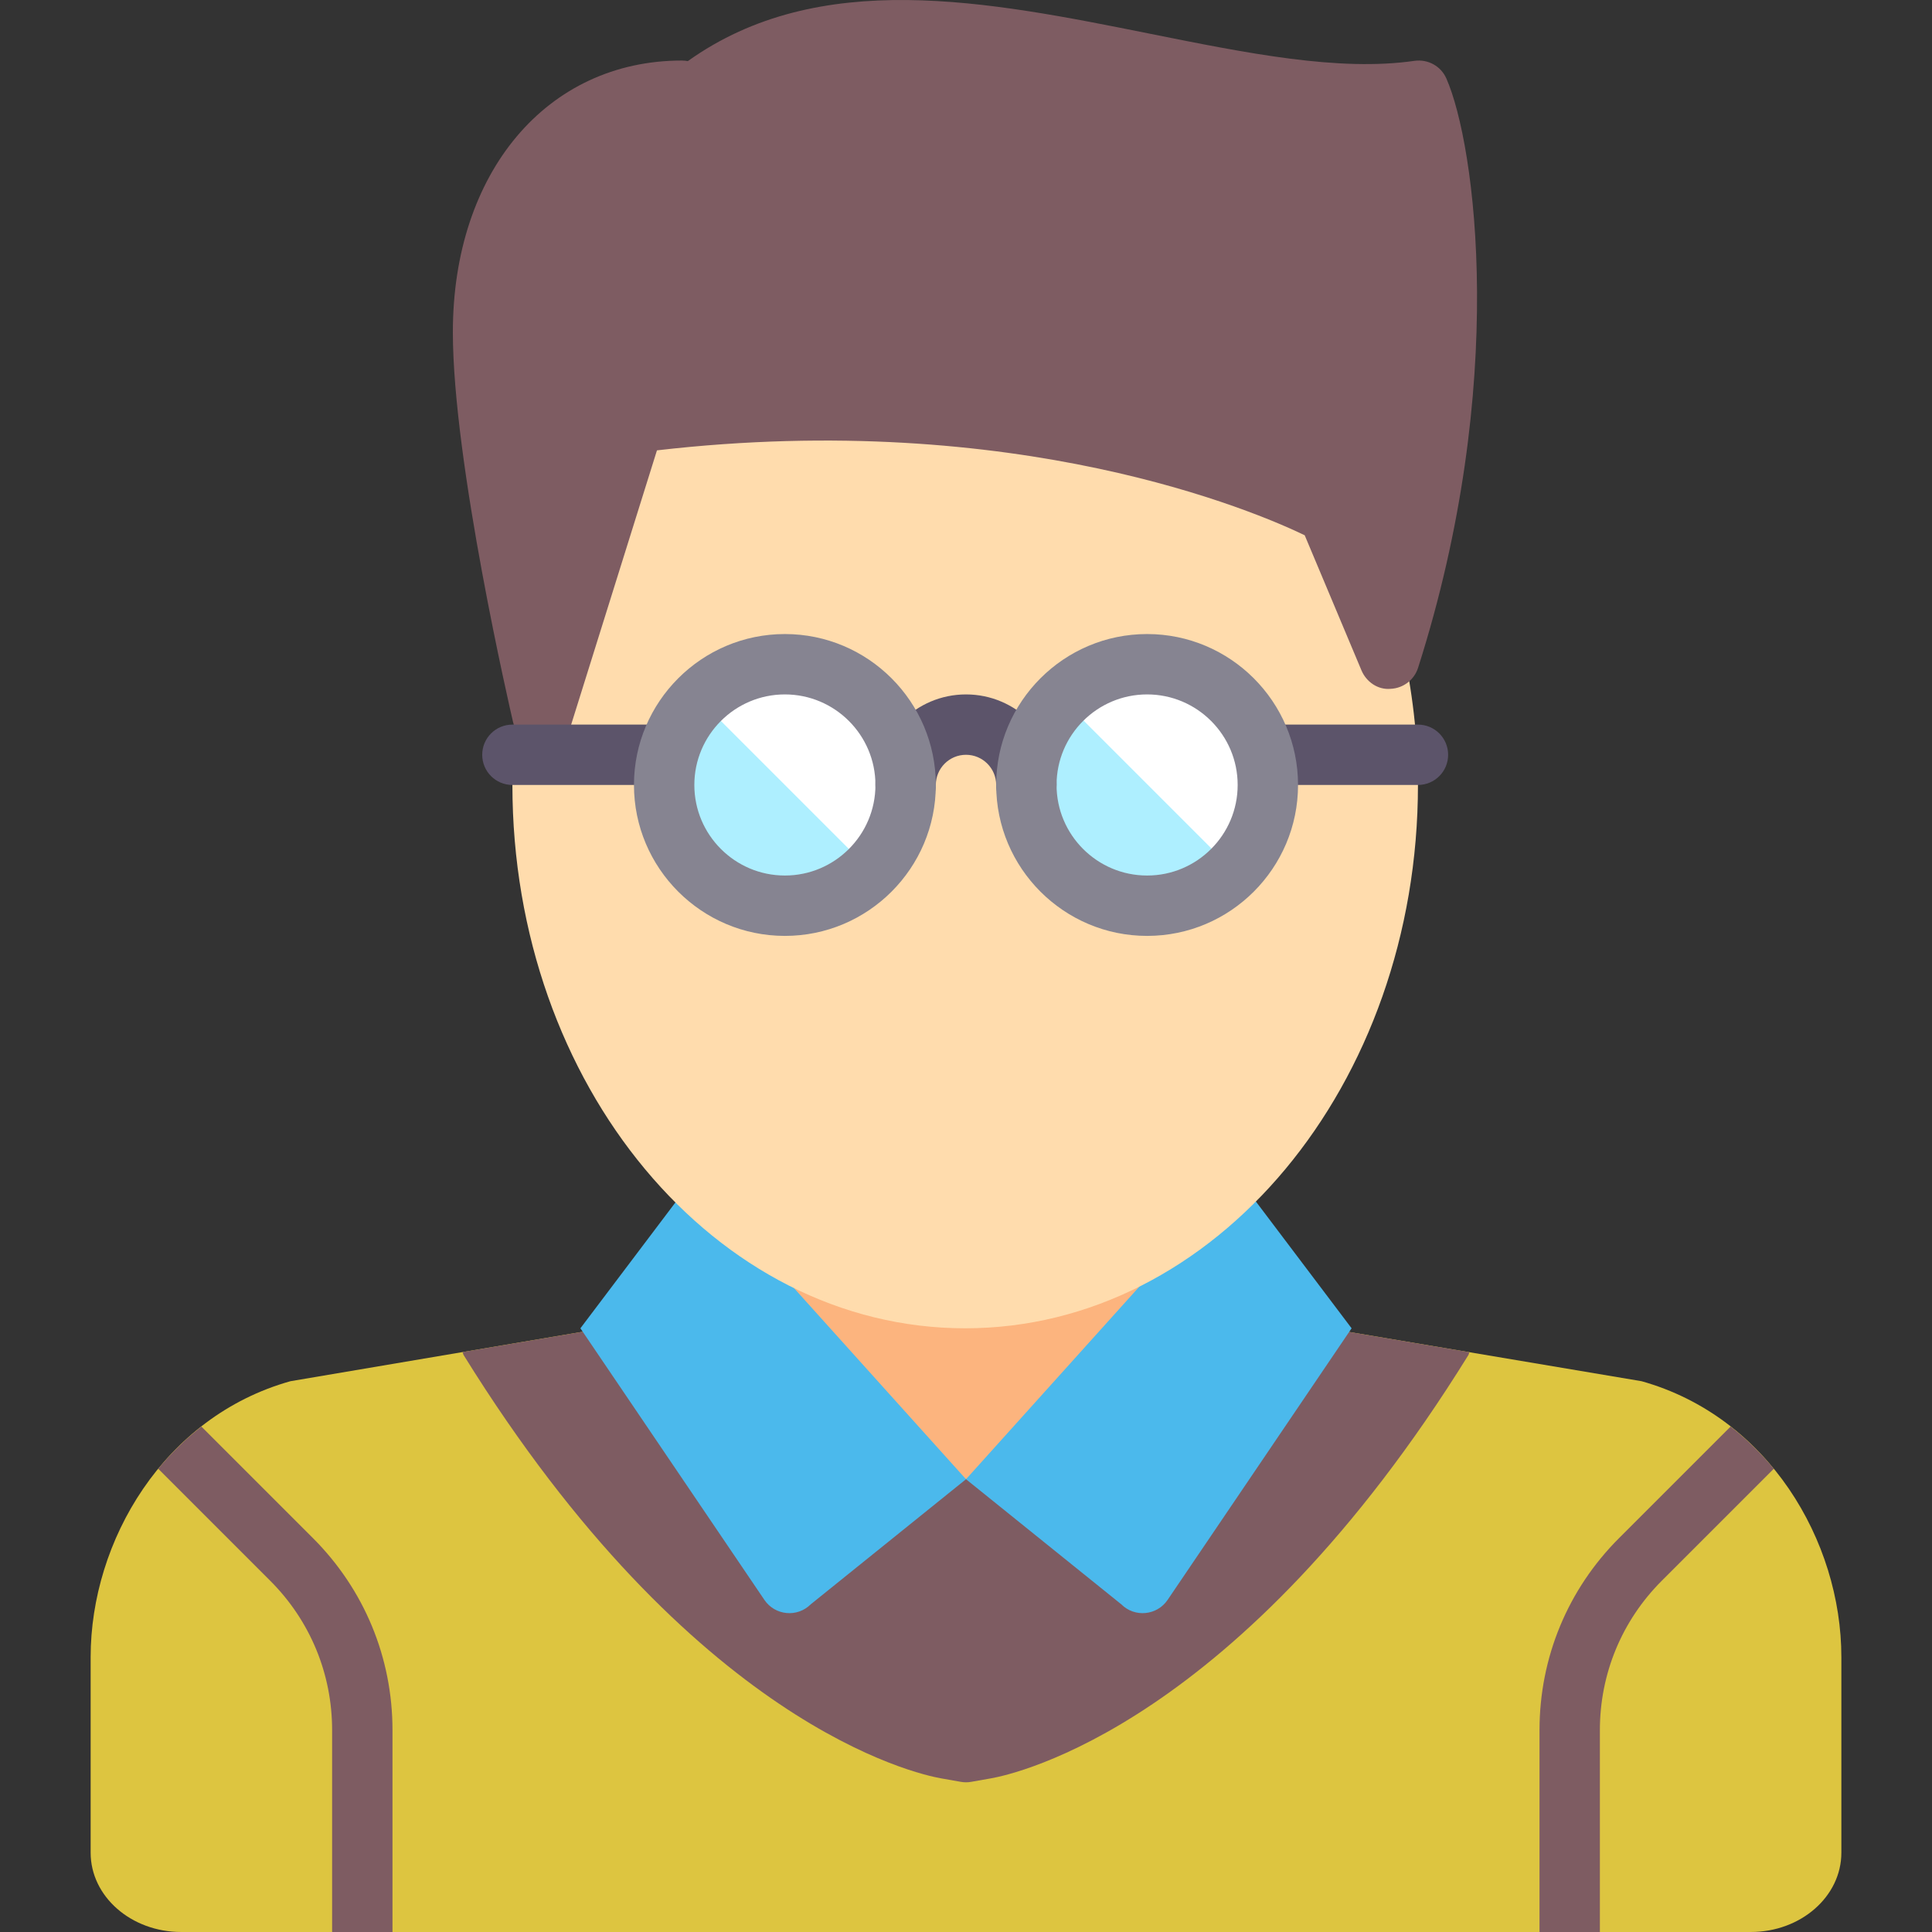 <?xml version="1.0"?>
<svg xmlns="http://www.w3.org/2000/svg" xmlns:xlink="http://www.w3.org/1999/xlink" version="1.1" id="Layer_1" x="0px" y="0px" viewBox="0 0 512.045 512.045" style="enable-background:new 0 0 512.045 512.045;" xml:space="preserve" width="512px" height="512px" class=""><rect x="0" y="0" width="512.045" height="512.045" fill="#333333" stroke="none"/><g><g><g>
	<g>
		<rect x="199.804" y="312.044" style="fill:#FCB47E" width="112" height="104" data-original="#FCB47E" class=""/>
	</g>
	<g>
		<path style="fill:#4296D9" d="M288.024,417.989c-19.236,12.231-32.001,14.055-32.001,14.055s-12.762-1.823-31.994-14.05    c0,0-11.558-29.283-8.225-25.95c3.333,3.333,40.219,0,40.219,0l31.781,8L288.024,417.989z" data-original="#4296D9" class=""/>
	</g>
	<g>
		<path style="fill:#DDC540" d="M351.804,352.044l83.264,14.023c33.525,9.393,52.955,42.297,52.955,73.12v51.842    c0,11.606-10.745,21.015-24,21.015h-416c-13.255,0-24-9.409-24-21.015v-51.842c0-30.823,19.43-63.727,52.955-73.12l82.826-14.023    l96.219,40L351.804,352.044z" data-original="#DDC540" class="" data-old_color="#996459"/>
	</g>
	<g>
		<path style="fill:#7E5C62" d="M122.6,358.343c0.124,0.256,0.123,0.55,0.275,0.794c60.82,98.078,120.031,111.047,126.578,112.195    l5.18,0.914c0.461,0.086,0.922,0.125,1.391,0.125c0.469,0,0.93-0.039,1.391-0.125l5.18-0.914    c6.547-1.148,65.758-14.117,126.578-112.195c0.145-0.233,0.139-0.513,0.258-0.757l-37.625-6.337l-95.781,40l-96.219-40    L122.6,358.343z" data-original="#7E5C62" class="" data-old_color="#7E5C62"/>
	</g>
	<g>
		<path style="fill:#4BB9EC" d="M184.024,312.044l-30.198,40l48.766,71.982c2.818,4.159,8.727,4.722,12.28,1.17l41.152-33.152    L184.024,312.044z" data-original="#4BB9EC" class=""/>
	</g>
	<g>
		<path style="fill:#4BB9EC" d="M328.023,312.044l30.198,40l-48.766,71.982c-2.818,4.159-8.727,4.722-12.28,1.17l-41.152-33.152    L328.023,312.044z" data-original="#4BB9EC" class=""/>
	</g>
	<g>
		<path style="fill:#FFDCAD" d="M368.212,174.564l-16.188-38.52c0,0-70-38.667-184-24h-0.219c-20.462,25.827-32,57.55-32,96    c0,79.529,53.726,144,120,144s120-64.471,120-144c0-12.906-1.548-25.352-4.202-37.253    C369.532,173.105,368.212,174.564,368.212,174.564z" data-original="#FFDCAD" class=""/>
	</g>
	<g>
		<circle style="fill:#AEEFFF" cx="207.804" cy="208.044" r="32" data-original="#AEEFFF"/>
	</g>
	<g>
		<path style="fill:#FFFFFF" d="M207.804,176.044c-8.78,0-16.726,3.547-22.507,9.273l45.234,45.234    c5.727-5.782,9.273-13.727,9.273-22.507C239.804,190.371,225.478,176.044,207.804,176.044z" data-original="#FFFFFF" class=""/>
	</g>
	<g>
		<circle style="fill:#AEEFFF" cx="303.804" cy="208.044" r="32" data-original="#AEEFFF"/>
	</g>
	<g>
		<path style="fill:#FFFFFF" d="M304.023,176.044c-8.78,0-16.726,3.547-22.507,9.273l45.234,45.234    c5.727-5.782,9.273-13.727,9.273-22.507C336.023,190.371,321.697,176.044,304.023,176.044z" data-original="#FFFFFF" class=""/>
	</g>
	<g>
		<path style="fill:#7E5C62" d="M383.343,20.818c-1.438-3.281-4.852-5.187-8.453-4.695c-20.047,2.898-44.352-2.016-70.063-7.172    c-43.125-8.656-87.695-17.609-122.539,7.25c-0.508-0.102-1.039-0.156-1.586-0.156c-35.727,0-60.68,29.609-60.68,72    c0,34.523,15.305,100.547,15.961,103.344c0.82,3.508,3.891,6.039,7.492,6.172c0.102,0.008,0.203,0.008,0.297,0.008    c3.484,0,6.586-2.266,7.633-5.609l22.711-72.602c95.539-11.039,158.898,16.344,171.672,22.5l15.047,35.812    c1.297,3.078,4.375,5.203,7.727,4.891c3.352-0.148,6.25-2.367,7.273-5.563C399.812,101.857,391.031,38.286,383.343,20.818z" data-original="#7E5C62" class="" data-old_color="#7E5C62"/>
	</g>
	<g>
		<g>
			<path style="fill:#5C546A" d="M272.023,216.044c-4.422,0-8-3.578-8-8c0-4.414-3.586-8-8-8c-4.414,0-8,3.586-8,8     c0,4.422-3.578,8-8,8s-8-3.578-8-8c0-13.234,10.766-24,24-24s24,10.766,24,24C280.023,212.466,276.445,216.044,272.023,216.044z" data-original="#5C546A" class=""/>
		</g>
	</g>
	<g>
		<g>
			<path style="fill:#5C546A" d="M176.023,208.044h-40.219c-4.422,0-8-3.578-8-8s3.578-8,8-8h40.219c4.422,0,8,3.578,8,8     S180.445,208.044,176.023,208.044z" data-original="#5C546A" class=""/>
		</g>
	</g>
	<g>
		<g>
			<path style="fill:#5C546A" d="M375.804,208.044h-39.781c-4.422,0-8-3.578-8-8s3.578-8,8-8h39.781c4.422,0,8,3.578,8,8     S380.226,208.044,375.804,208.044z" data-original="#5C546A" class=""/>
		</g>
	</g>
	<g>
		<g>
			<path style="fill:#868491" d="M208.023,248.044c-22.055,0-40-17.945-40-40s17.945-40,40-40s40,17.945,40,40     S230.078,248.044,208.023,248.044z M208.023,184.044c-13.234,0-24,10.766-24,24s10.766,24,24,24s24-10.766,24-24     S221.257,184.044,208.023,184.044z" data-original="#868491" class="active-path" data-old_color="#868491"/>
		</g>
	</g>
	<g>
		<g>
			<path style="fill:#868491" d="M304.023,248.044c-22.055,0-40-17.945-40-40s17.945-40,40-40s40,17.945,40,40     S326.078,248.044,304.023,248.044z M304.023,184.044c-13.234,0-24,10.766-24,24s10.766,24,24,24s24-10.766,24-24     S317.257,184.044,304.023,184.044z" data-original="#868491" class="active-path" data-old_color="#868491"/>
		</g>
	</g>
	<g>
		<path style="fill:#7E5C62" d="M104.023,512.044v-53.492c0-19.234-7.492-37.312-21.086-50.906l-29.559-29.559    c-4.24,3.317-8.071,7.07-11.44,11.185l29.687,29.687c10.578,10.578,16.398,24.641,16.398,39.594v53.492L104.023,512.044    L104.023,512.044z" data-original="#7E5C62" class="" data-old_color="#7E5C62"/>
	</g>
	<g>
		<path style="fill:#7E5C62" d="M458.668,378.086l-29.559,29.559c-13.602,13.594-21.086,31.672-21.086,50.906v53.492h16v-53.492    c0-14.953,5.82-29.016,16.398-39.594l29.688-29.688C466.74,385.156,462.908,381.404,458.668,378.086z" data-original="#7E5C62" class="" data-old_color="#7E5C62"/>
	</g>
</g></g></g> </svg>
